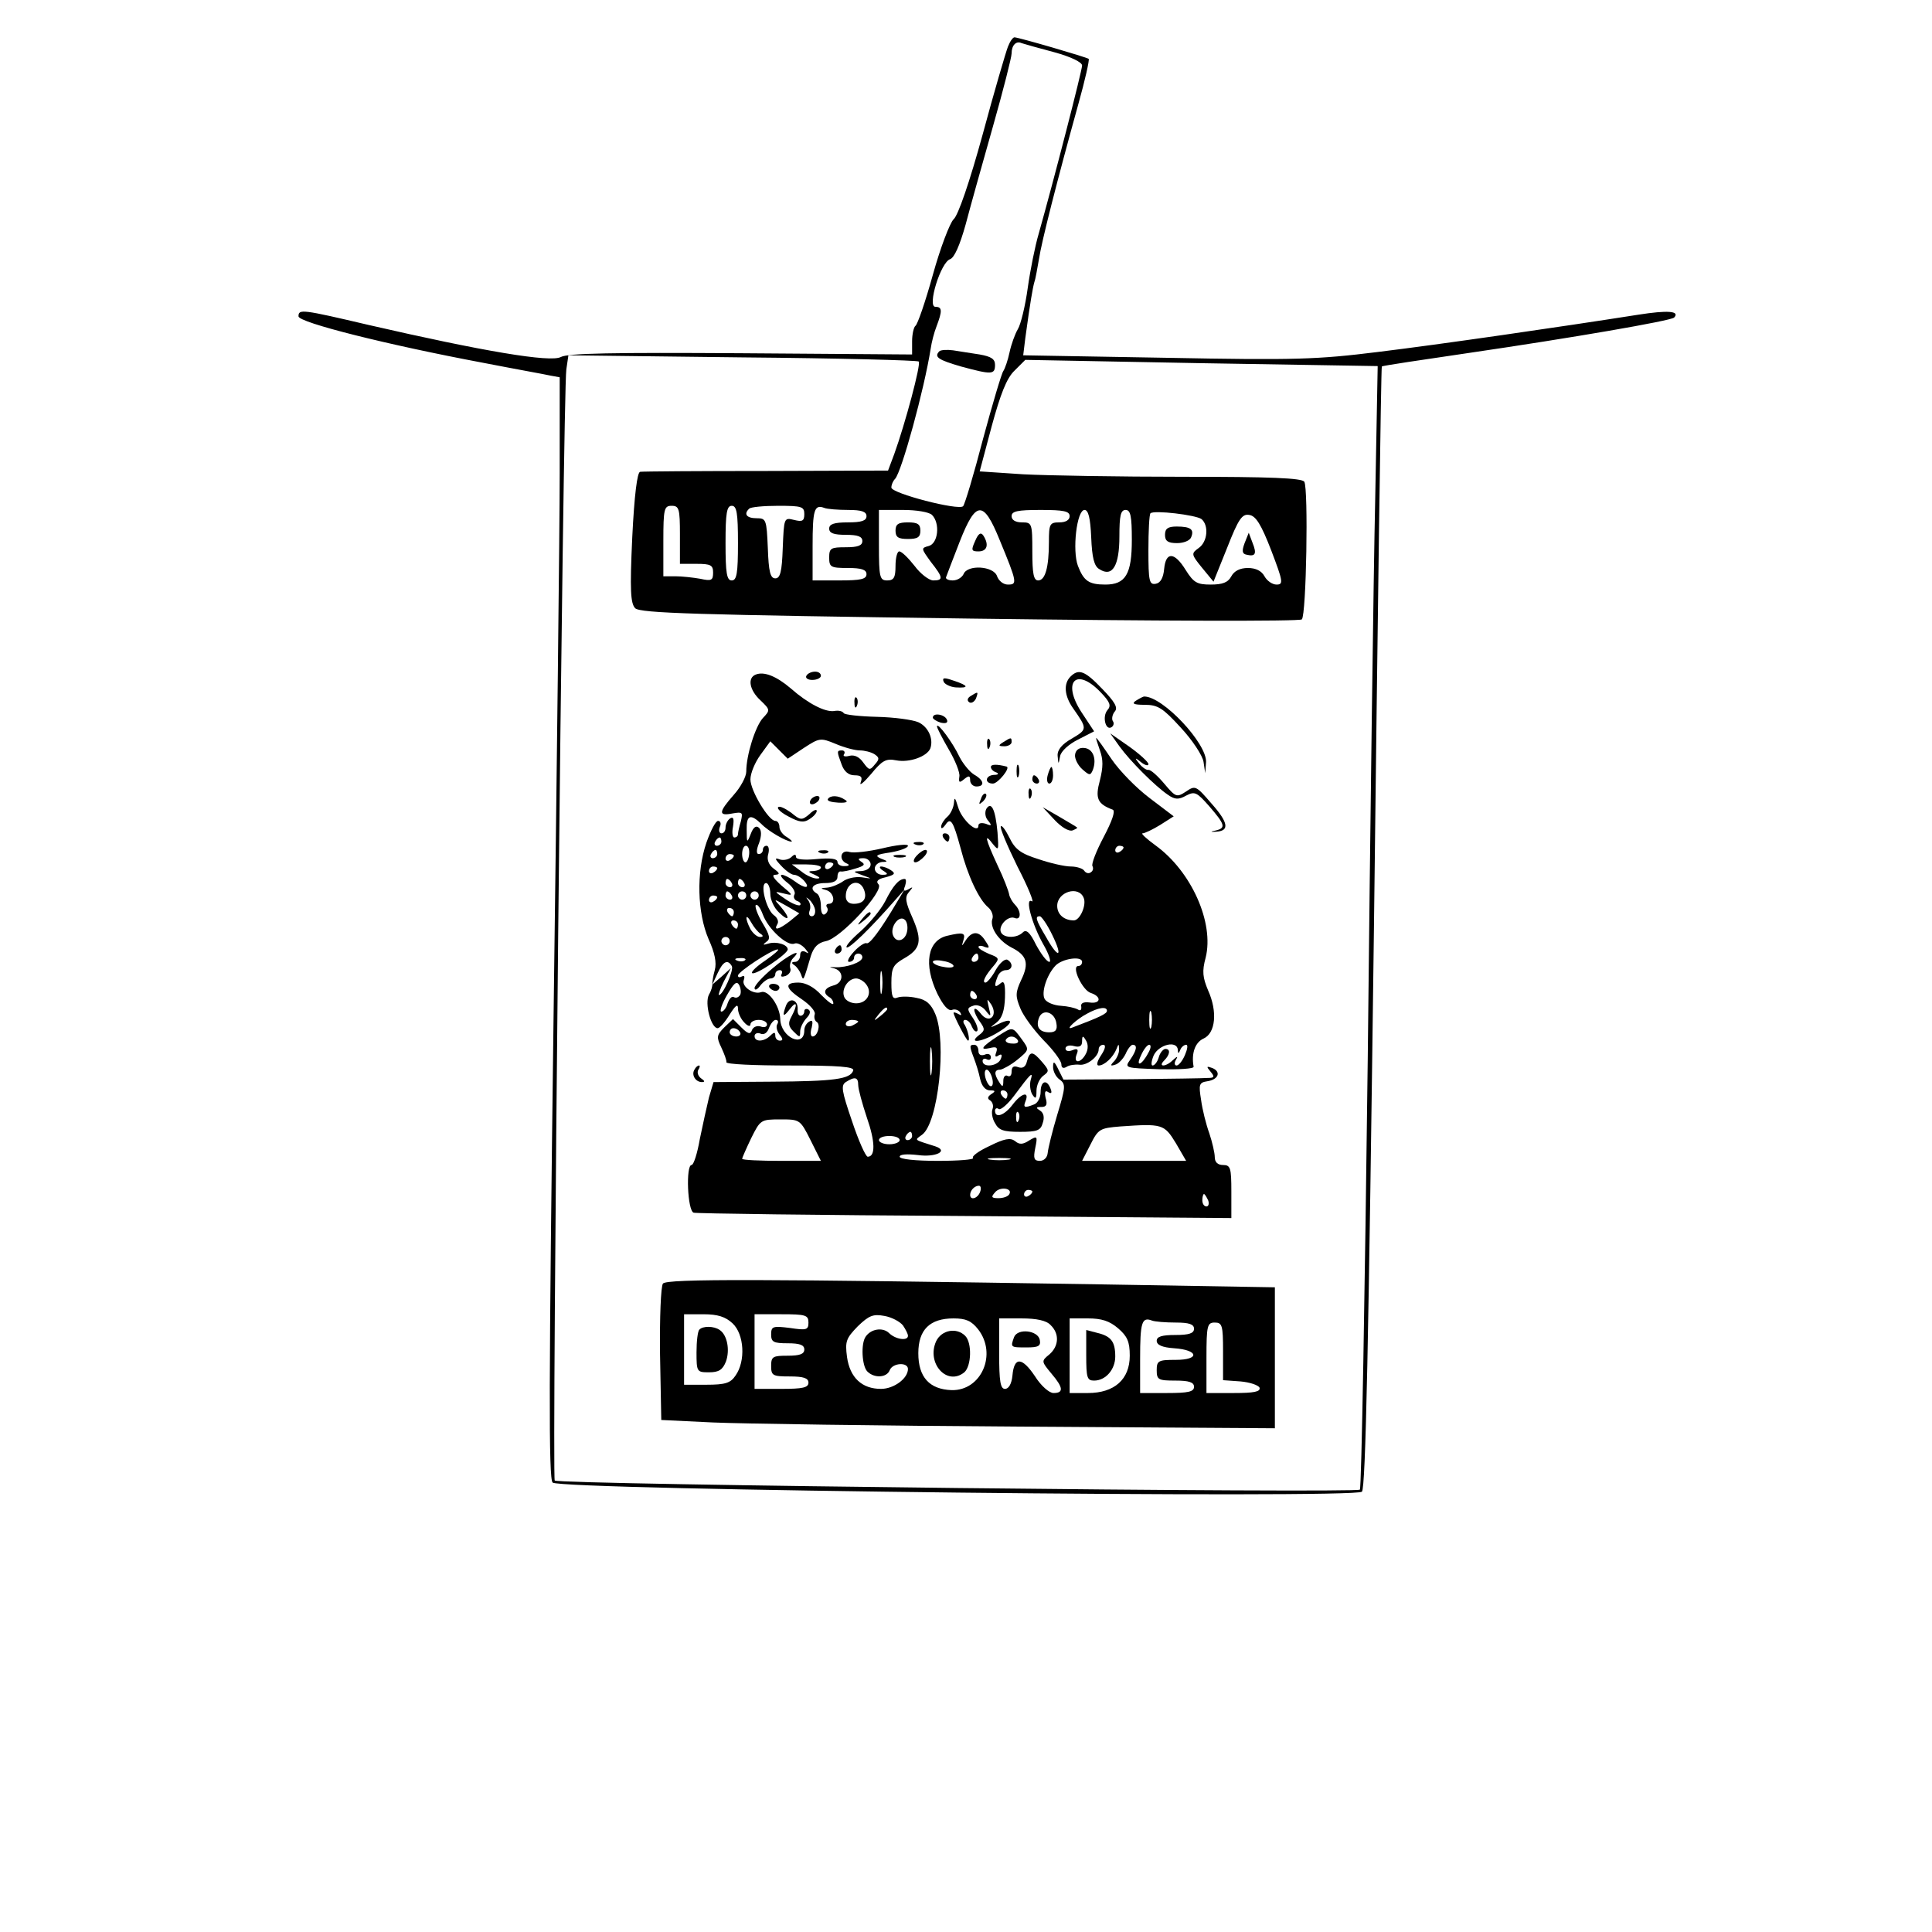 <?xml version="1.0" standalone="no"?>
<!DOCTYPE svg PUBLIC "-//W3C//DTD SVG 20010904//EN"
 "http://www.w3.org/TR/2001/REC-SVG-20010904/DTD/svg10.dtd">
<svg version="1.0" xmlns="http://www.w3.org/2000/svg"
 width="466pt" height="466pt" viewBox="0 0 466 466"
 preserveAspectRatio="xMidYMid meet">

<g transform="translate(0,466) scale(0.1,-0.1)"
fill="#000000" stroke="none">
<path d="M2431 4547 c-5 -13 -33 -108 -61 -212 -31 -113 -59 -195 -70 -204 -9
-9 -32 -69 -50 -134 -18 -65 -37 -120 -42 -123 -4 -3 -8 -20 -8 -37 l0 -32
-412 3 c-310 2 -418 0 -435 -9 -25 -14 -189 14 -463 77 -162 38 -170 39 -170
21 0 -15 216 -69 445 -112 77 -15 150 -28 163 -31 l22 -4 0 -233 c0 -127 -7
-725 -15 -1327 -11 -860 -12 -1097 -2 -1106 19 -18 1936 -39 1952 -22 9 10 16
350 29 1362 9 742 17 1350 19 1352 1 2 97 16 212 33 246 36 484 77 493 85 15
16 -16 18 -86 7 -191 -30 -481 -72 -629 -90 -145 -18 -198 -20 -509 -14 l-346
6 5 41 c12 88 18 122 22 136 3 8 7 33 11 55 6 41 44 190 95 374 16 57 27 106
25 109 -5 4 -166 51 -179 52 -4 0 -11 -10 -16 -23z m112 -13 c40 -11 67 -24
67 -32 0 -12 -68 -276 -105 -407 -8 -27 -20 -86 -26 -129 -6 -44 -17 -89 -24
-100 -7 -12 -16 -37 -20 -56 -4 -19 -11 -39 -15 -45 -4 -5 -26 -79 -49 -164
-22 -85 -44 -158 -48 -162 -11 -11 -173 31 -173 45 0 7 4 16 9 21 16 18 70
214 86 315 2 14 8 38 14 53 14 37 14 47 -3 47 -20 0 13 108 36 115 10 4 23 33
37 83 11 42 41 149 66 237 25 88 45 167 45 176 0 20 11 31 24 25 6 -2 41 -12
79 -22z m-327 -746 c6 -6 -33 -151 -59 -223 l-15 -40 -294 -1 c-161 0 -298 -1
-304 -2 -7 -1 -14 -56 -19 -158 -6 -129 -4 -159 7 -171 12 -12 146 -16 807
-25 449 -6 796 -7 801 -2 11 11 16 316 6 332 -5 9 -83 12 -290 12 -156 0 -330
3 -388 6 l-105 7 29 109 c21 77 36 116 55 134 l26 26 425 -8 425 -7 -6 -321
c-4 -177 -12 -784 -18 -1351 -7 -566 -15 -1034 -19 -1038 -8 -9 -1931 12
-1942 22 -7 7 20 2625 28 2680 l5 34 420 -5 c230 -2 422 -7 425 -10z m-576
-418 l0 -70 40 0 c34 0 40 -3 40 -21 0 -19 -4 -21 -31 -15 -17 3 -44 6 -60 6
l-29 0 0 85 c0 78 2 85 20 85 18 0 20 -7 20 -70z m140 -20 c0 -73 -3 -90 -15
-90 -12 0 -15 17 -15 90 0 73 3 90 15 90 12 0 15 -17 15 -90z m160 70 c0 -17
-5 -19 -25 -14 -24 6 -24 5 -27 -68 -2 -57 -6 -73 -18 -73 -12 0 -16 16 -18
73 -3 69 -4 72 -27 72 -24 0 -32 10 -18 23 3 4 35 7 70 7 57 0 63 -2 63 -20z
m106 10 c32 0 44 -4 44 -15 0 -11 -12 -15 -45 -15 -33 0 -45 -4 -45 -15 0 -11
11 -15 40 -15 29 0 40 -4 40 -15 0 -11 -11 -15 -40 -15 -36 0 -40 -2 -40 -25
0 -23 4 -25 45 -25 33 0 45 -4 45 -15 0 -12 -14 -15 -65 -15 l-65 0 0 83 c0
87 4 101 28 92 7 -3 34 -5 58 -5z m202 -12 c20 -20 15 -69 -8 -75 -19 -5 -18
-6 5 -38 30 -38 31 -45 6 -45 -10 0 -31 16 -45 35 -15 19 -31 35 -37 35 -5 0
-9 -16 -9 -35 0 -28 -4 -35 -20 -35 -18 0 -20 7 -20 85 l0 85 58 0 c32 0 63
-5 70 -12z m163 -60 c43 -104 43 -108 20 -108 -11 0 -22 9 -26 20 -8 25 -72
29 -81 5 -4 -8 -15 -15 -26 -15 -11 0 -18 4 -16 8 2 5 16 43 33 86 39 99 57
100 96 4z m169 57 c0 -9 -9 -15 -25 -15 -23 0 -25 -4 -25 -47 0 -62 -9 -93
-26 -93 -11 0 -14 17 -14 70 0 68 -1 70 -25 70 -16 0 -25 6 -25 15 0 12 14 15
70 15 56 0 70 -3 70 -15z m52 -51 c2 -49 7 -70 20 -77 31 -20 48 8 48 79 0 50
3 64 15 64 12 0 15 -15 15 -72 0 -83 -15 -108 -64 -108 -40 0 -52 9 -66 45
-14 37 -3 135 16 135 9 0 14 -19 16 -66z m266 44 c18 -15 15 -55 -7 -70 -18
-13 -18 -15 8 -47 l28 -34 33 82 c27 69 36 82 53 79 16 -2 29 -23 53 -85 29
-76 30 -83 13 -83 -10 0 -23 9 -29 20 -7 13 -21 20 -40 20 -19 0 -33 -7 -40
-20 -8 -15 -21 -20 -50 -20 -33 0 -41 5 -60 35 -27 44 -48 45 -52 3 -2 -22 -9
-34 -20 -36 -16 -3 -18 6 -18 81 0 46 2 86 5 89 9 8 109 -4 123 -14z"/>
<path d="M2266 3813 c-14 -14 -3 -21 52 -37 74 -20 82 -20 82 4 0 14 -9 20
-37 25 -21 3 -50 8 -64 10 -15 2 -29 1 -33 -2z"/>
<path d="M1823 3033 c-21 -8 -15 -38 11 -62 24 -23 24 -24 6 -43 -18 -20 -40
-89 -40 -129 0 -12 -13 -37 -30 -56 -37 -42 -38 -52 -3 -45 24 4 25 3 20 -19
-4 -13 -7 -27 -7 -31 0 -5 -4 -8 -9 -8 -4 0 -6 12 -3 26 3 19 1 25 -7 20 -6
-4 -11 -14 -11 -22 0 -8 -4 -14 -10 -14 -5 0 -7 7 -4 15 4 8 2 15 -4 15 -6 0
-18 -24 -28 -52 -25 -73 -22 -170 5 -233 15 -33 20 -57 15 -75 -4 -14 -6 -29
-6 -33 1 -4 -2 -16 -8 -26 -11 -21 5 -81 21 -81 5 0 18 15 29 33 14 22 20 27
20 14 0 -10 7 -25 15 -33 8 -9 15 -11 15 -5 0 6 9 11 20 11 11 0 20 -5 20 -11
0 -6 -7 -8 -15 -5 -9 3 -18 -1 -21 -8 -4 -12 -10 -10 -26 6 l-20 20 -21 -20
c-19 -19 -19 -24 -7 -49 7 -15 13 -31 12 -35 -1 -5 68 -8 154 -8 118 0 155 -3
152 -12 -7 -21 -46 -26 -195 -27 l-142 -1 -11 -37 c-5 -21 -15 -66 -22 -100
-6 -35 -15 -63 -20 -63 -14 0 -10 -110 5 -115 6 -2 301 -6 655 -8 l642 -5 0
64 c0 57 -2 64 -20 64 -13 0 -20 7 -20 19 0 10 -6 36 -13 57 -8 22 -17 58 -20
81 -6 37 -5 42 15 45 27 4 34 23 12 32 -14 5 -15 4 -4 -9 10 -12 9 -15 -6 -15
-11 -1 -93 -2 -184 -3 l-165 -1 -12 24 c-10 21 -13 22 -13 6 0 -10 7 -24 16
-30 15 -11 14 -19 -6 -85 -12 -40 -22 -81 -23 -92 -1 -11 -9 -19 -19 -19 -14
0 -16 6 -11 31 6 29 5 30 -15 18 -15 -10 -24 -10 -34 -1 -11 8 -25 6 -61 -12
-26 -12 -44 -25 -40 -29 3 -4 -35 -7 -85 -7 -54 0 -92 4 -92 10 0 6 18 7 44 4
43 -6 75 10 42 21 -53 17 -51 14 -32 28 39 28 60 224 32 291 -10 24 -22 35
-45 39 -17 4 -38 4 -46 1 -12 -5 -15 2 -15 35 0 36 4 44 30 59 41 23 45 43 21
98 -17 38 -19 50 -9 62 11 13 11 14 -1 7 -11 -6 -13 -4 -8 8 3 10 3 17 -1 17
-14 0 -28 -16 -47 -54 -11 -21 -38 -53 -59 -72 -22 -19 -37 -36 -34 -39 5 -5
56 44 118 115 l22 25 -18 -30 c-40 -68 -67 -104 -74 -100 -4 2 -18 -7 -30 -20
-13 -14 -18 -25 -12 -25 7 0 12 5 12 10 0 6 5 10 10 10 6 0 10 -4 10 -9 0 -12
-38 -25 -65 -24 -16 1 -17 1 -2 -3 23 -7 22 -35 -3 -41 -22 -6 -26 -18 -10
-28 6 -3 10 -10 10 -15 0 -6 -13 4 -29 20 -17 19 -38 30 -55 30 -35 0 -33 -13
9 -41 19 -13 33 -29 30 -36 -2 -7 0 -15 5 -18 10 -6 2 -35 -10 -35 -5 0 -6 10
-2 22 3 14 2 19 -6 14 -7 -4 -12 -13 -12 -21 0 -44 -57 -17 -58 27 -1 32 -29
71 -46 65 -19 -7 -48 14 -42 29 3 9 1 12 -4 9 -6 -3 -10 -3 -10 2 0 9 82 63
96 63 5 0 -9 -12 -29 -26 -21 -14 -36 -28 -33 -31 7 -7 86 46 86 57 0 12 -28
20 -47 14 -13 -4 -14 -3 -5 4 11 7 9 16 -9 46 -12 20 -19 40 -16 43 4 3 11 -7
17 -23 13 -35 59 -77 76 -70 7 3 18 -3 26 -12 9 -11 10 -14 1 -8 -8 4 -13 1
-13 -8 0 -9 -6 -16 -12 -16 -9 0 -10 -3 -2 -8 6 -4 13 -14 16 -22 6 -17 5 -19
24 45 7 21 17 31 36 35 35 6 142 122 127 137 -7 7 -2 13 17 17 22 6 25 9 13
17 -7 5 -18 9 -24 9 -5 0 -3 -5 5 -10 13 -8 12 -10 -2 -10 -10 0 -18 7 -18 15
0 8 8 15 18 16 14 0 14 2 -3 8 -16 7 -12 10 23 15 23 4 42 11 42 16 0 5 -28 2
-61 -6 -34 -8 -70 -12 -80 -9 -22 7 -27 -20 -6 -28 7 -3 5 -6 -5 -6 -10 -1
-18 4 -18 10 0 8 -17 10 -50 7 -31 -3 -50 -1 -50 5 0 7 -4 7 -11 0 -6 -6 -19
-9 -28 -6 -13 5 -13 2 3 -15 11 -12 25 -22 31 -22 7 0 18 -7 25 -15 16 -19 1
-19 -24 0 -11 8 -25 15 -30 15 -6 0 0 -9 13 -19 13 -10 21 -23 17 -29 -3 -6 0
-12 6 -15 7 -2 11 -7 8 -10 -3 -3 -19 3 -35 14 -28 19 -29 20 -5 14 24 -6 24
-5 -5 19 -19 17 -25 26 -15 26 12 1 11 4 -4 15 -12 9 -17 22 -13 35 3 11 1 20
-4 20 -5 0 -9 -4 -9 -10 0 -5 -4 -10 -10 -10 -6 0 -6 10 1 27 6 17 6 30 0 36
-7 7 -14 2 -20 -14 -9 -23 -10 -23 -10 9 -1 36 9 40 35 15 17 -18 61 -43 73
-43 3 0 -2 5 -11 11 -10 5 -18 17 -18 24 0 8 -4 15 -10 15 -16 0 -60 73 -60
100 0 15 11 41 24 59 l24 33 21 -21 21 -21 39 26 c37 24 40 25 76 10 21 -9 47
-16 59 -16 11 0 27 -4 35 -9 12 -8 13 -12 1 -25 -12 -15 -14 -14 -28 5 -9 13
-21 19 -33 16 -11 -3 -17 -1 -13 4 3 5 0 9 -5 9 -13 0 -13 -2 -1 -34 6 -17 17
-26 31 -26 16 0 20 -4 15 -17 -4 -10 7 -1 25 20 27 33 36 38 61 33 31 -6 74 9
82 29 8 23 -5 52 -29 63 -14 6 -58 12 -100 13 -41 1 -78 5 -80 9 -3 5 -13 7
-23 5 -22 -3 -63 18 -104 54 -35 30 -65 42 -85 34z m-83 -403 c0 -5 -5 -10
-11 -10 -5 0 -7 5 -4 10 3 6 8 10 11 10 2 0 4 -4 4 -10z m67 -30 c-1 -11 -5
-20 -9 -20 -4 0 -8 9 -8 20 0 11 4 20 9 20 6 0 9 -9 8 -20z m-77 0 c0 -5 -5
-10 -11 -10 -5 0 -7 5 -4 10 3 6 8 10 11 10 2 0 4 -4 4 -10z m40 -4 c0 -3 -4
-8 -10 -11 -5 -3 -10 -1 -10 4 0 6 5 11 10 11 6 0 10 -2 10 -4z m330 -21 c0
-9 -10 -15 -22 -16 -22 -1 -22 -1 2 -10 25 -9 25 -9 -2 -5 -16 2 -36 -3 -45
-10 -10 -7 -27 -14 -38 -15 -17 -1 -17 -2 -2 -6 18 -5 24 -33 6 -33 -5 0 -8
-4 -4 -9 3 -5 1 -12 -5 -16 -6 -4 -10 4 -10 19 0 14 -4 28 -10 31 -20 12 -9
25 20 25 20 0 30 5 30 15 0 8 3 14 8 13 4 -1 20 2 35 7 21 6 25 10 15 16 -10
7 -9 9 5 9 9 0 17 -7 17 -15z m-120 -7 c0 -5 -8 -8 -17 -9 -15 0 -15 -2 2 -9
13 -6 15 -9 5 -9 -8 0 -25 7 -37 17 l-23 17 35 0 c19 0 35 -3 35 -7z m30 8 c0
-3 -4 -8 -10 -11 -5 -3 -10 -1 -10 4 0 6 5 11 10 11 6 0 10 -2 10 -4z m-280
-10 c0 -3 -4 -8 -10 -11 -5 -3 -10 -1 -10 4 0 6 5 11 10 11 6 0 10 -2 10 -4z
m35 -36 c3 -5 1 -10 -4 -10 -6 0 -11 5 -11 10 0 6 2 10 4 10 3 0 8 -4 11 -10z
m30 0 c3 -5 1 -10 -4 -10 -6 0 -11 5 -11 10 0 6 2 10 4 10 3 0 8 -4 11 -10z
m63 -26 c0 -14 9 -34 21 -45 25 -24 28 -14 4 14 -18 20 -18 20 14 2 l31 -18
-23 -19 c-26 -20 -40 -24 -30 -7 4 6 0 16 -9 22 -18 14 -34 77 -18 77 5 0 10
-12 10 -26z m226 10 c8 -21 -1 -34 -25 -34 -12 0 -19 7 -19 18 0 34 33 45 44
16z m-319 -14 c3 -5 1 -10 -4 -10 -6 0 -11 5 -11 10 0 6 2 10 4 10 3 0 8 -4
11 -10z m35 0 c0 -5 -4 -10 -10 -10 -5 0 -10 5 -10 10 0 6 5 10 10 10 6 0 10
-4 10 -10z m30 0 c0 -5 -4 -10 -10 -10 -5 0 -10 5 -10 10 0 6 5 10 10 10 6 0
10 -4 10 -10z m-100 -4 c0 -3 -4 -8 -10 -11 -5 -3 -10 -1 -10 4 0 6 5 11 10
11 6 0 10 -2 10 -4z m236 -31 c1 -8 -2 -15 -8 -15 -6 0 -8 6 -5 14 3 7 1 19
-4 25 -6 8 -5 8 3 1 6 -5 13 -17 14 -25z m-196 -5 c0 -5 -2 -10 -4 -10 -3 0
-8 5 -11 10 -3 6 -1 10 4 10 6 0 11 -4 11 -10z m64 -52 c8 -5 7 -8 -1 -8 -7 0
-17 9 -23 19 -14 27 -12 41 2 16 6 -11 16 -23 22 -27z m354 6 c-4 -23 -26 -30
-34 -10 -8 20 15 51 29 37 5 -5 7 -17 5 -27z m-408 16 c0 -5 -2 -10 -4 -10 -3
0 -8 5 -11 10 -3 6 -1 10 4 10 6 0 11 -4 11 -10z m-20 -40 c0 -5 -4 -10 -10
-10 -5 0 -10 5 -10 10 0 6 5 10 10 10 6 0 10 -4 10 -10z m37 -46 c-3 -3 -12
-4 -19 -1 -8 3 -5 6 6 6 11 1 17 -2 13 -5z m-32 -14 c6 -9 -21 -70 -31 -70 -2
0 3 15 12 33 l17 32 -22 -20 -23 -20 13 28 c13 28 24 34 34 17z m362 -62 c-2
-13 -4 -3 -4 22 0 25 2 35 4 23 2 -13 2 -33 0 -45z m-342 -8 c-4 -6 -10 -8
-15 -5 -5 3 -11 -4 -15 -15 -3 -11 -10 -20 -15 -20 -5 0 1 18 13 39 17 30 24
36 30 25 4 -8 5 -19 2 -24z m304 26 c16 -20 3 -46 -24 -46 -13 0 -26 7 -29 16
-7 19 10 44 29 44 7 0 18 -6 24 -14z m51 -60 c0 -2 -8 -10 -17 -17 -16 -13
-17 -12 -4 4 13 16 21 21 21 13z m-265 -36 c-4 -6 -1 -17 5 -25 9 -11 9 -15 1
-15 -6 0 -11 5 -11 12 0 9 -3 9 -12 0 -15 -15 -38 -16 -38 -1 0 6 7 9 14 6 9
-4 17 2 21 14 4 10 11 19 16 19 6 0 7 -5 4 -10z m195 6 c0 -2 -7 -6 -15 -10
-8 -3 -15 -1 -15 4 0 6 7 10 15 10 8 0 15 -2 15 -4z m-285 -26 c3 -5 -1 -10
-9 -10 -9 0 -16 5 -16 10 0 6 4 10 9 10 6 0 13 -4 16 -10z m462 -97 c-2 -16
-4 -3 -4 27 0 30 2 43 4 28 2 -16 2 -40 0 -55z m-177 -30 c0 -10 10 -46 21
-79 20 -57 21 -94 2 -94 -5 0 -22 38 -38 86 -25 73 -27 86 -15 94 22 14 30 12
30 -7z m-115 -133 l25 -50 -95 0 c-52 0 -95 2 -95 5 0 2 10 25 22 50 22 44 23
45 70 45 47 0 48 0 73 -50z m881 -7 l25 -43 -126 0 -125 0 20 39 c19 38 23 40
72 44 101 7 106 6 134 -40z m-636 17 c0 -5 -5 -10 -11 -10 -5 0 -7 5 -4 10 3
6 8 10 11 10 2 0 4 -4 4 -10z m-30 -10 c0 -5 -11 -10 -25 -10 -14 0 -25 5 -25
10 0 6 11 10 25 10 14 0 25 -4 25 -10z m263 -47 c-13 -2 -33 -2 -45 0 -13 2
-3 4 22 4 25 0 35 -2 23 -4z m-69 -78 c-6 -16 -24 -21 -24 -7 0 11 11 22 21
22 5 0 6 -7 3 -15z m70 -6 c-3 -5 -14 -9 -26 -9 -17 0 -18 3 -8 14 12 15 44
10 34 -5z m56 7 c0 -3 -4 -8 -10 -11 -5 -3 -10 -1 -10 4 0 6 5 11 10 11 6 0
10 -2 10 -4z m424 -21 c3 -8 1 -15 -4 -15 -6 0 -10 7 -10 15 0 8 2 15 4 15 2
0 6 -7 10 -15z"/>
<path d="M1945 3030 c-3 -5 3 -10 14 -10 12 0 21 5 21 10 0 6 -6 10 -14 10 -8
0 -18 -4 -21 -10z"/>
<path d="M2582 3028 c-17 -17 -15 -46 6 -76 35 -50 35 -51 -2 -73 -25 -14 -36
-28 -35 -42 2 -22 2 -22 6 -1 2 12 21 29 43 40 l39 20 -31 47 c-47 73 -12 109
47 47 22 -23 26 -32 16 -43 -13 -16 -4 -50 10 -41 5 3 7 10 3 15 -3 5 -1 16 5
23 8 9 0 23 -30 54 -42 44 -57 50 -77 30z"/>
<path d="M2276 3016 c2 -6 16 -13 29 -14 33 -2 32 4 -4 16 -23 8 -29 8 -25 -2z"/>
<path d="M2341 2981 c-8 -5 -9 -11 -3 -15 5 -3 12 1 16 9 6 17 6 18 -13 6z"/>
<path d="M2061 2964 c0 -11 3 -14 6 -6 3 7 2 16 -1 19 -3 4 -6 -2 -5 -13z"/>
<path d="M2740 2970 c-11 -7 -6 -10 21 -10 32 0 44 -8 87 -55 28 -30 53 -68
55 -83 l4 -27 2 27 c2 45 -104 158 -149 158 -3 0 -12 -5 -20 -10z"/>
<path d="M2250 2929 c0 -3 9 -9 19 -12 13 -3 18 0 15 7 -5 13 -34 18 -34 5z"/>
<path d="M2260 2908 c0 -4 13 -29 28 -55 16 -27 28 -57 26 -66 -2 -15 0 -16
12 -6 11 9 14 8 14 -3 0 -8 7 -15 15 -15 21 0 19 15 -6 29 -11 7 -27 27 -35
43 -16 34 -53 84 -54 73z"/>
<path d="M2700 2860 c26 -36 86 -96 117 -117 17 -12 26 -12 44 -2 21 11 26 8
56 -26 38 -44 40 -52 16 -58 -15 -3 -14 -4 1 -3 32 2 29 22 -12 68 -37 43 -39
44 -61 29 -23 -15 -25 -14 -53 19 -16 19 -33 34 -38 33 -4 -1 -14 5 -22 15
-12 15 -11 16 5 3 9 -7 17 -9 17 -4 0 5 -21 24 -46 42 l-46 32 22 -31z"/>
<path d="M2381 2864 c0 -11 3 -14 6 -6 3 7 2 16 -1 19 -3 4 -6 -2 -5 -13z"/>
<path d="M2420 2870 c-13 -8 -12 -10 3 -10 9 0 17 5 17 10 0 12 -1 12 -20 0z"/>
<path d="M2653 2850 c8 -22 8 -40 0 -72 -12 -44 -6 -57 31 -71 7 -3 -2 -28
-22 -66 -18 -34 -30 -65 -27 -70 3 -6 1 -12 -4 -15 -5 -4 -12 -2 -16 4 -3 5
-18 10 -32 10 -15 0 -50 8 -79 18 -42 13 -56 24 -69 51 -9 18 -18 31 -21 28
-3 -3 15 -46 40 -97 26 -50 41 -88 35 -84 -18 11 0 -55 27 -103 14 -24 20 -43
15 -43 -6 0 -20 19 -32 41 -15 31 -24 38 -32 30 -14 -14 -44 -14 -52 -1 -9 15
15 42 32 36 16 -7 17 16 1 32 -6 6 -13 18 -14 25 -1 7 -13 39 -28 70 -30 65
-33 80 -11 51 14 -17 14 -15 11 28 -5 56 -15 76 -27 57 -4 -8 -3 -20 4 -28 10
-12 9 -14 -5 -8 -10 3 -18 2 -18 -4 0 -22 -40 13 -49 44 -7 23 -9 26 -10 11
-1 -12 -8 -27 -16 -34 -8 -7 -15 -18 -15 -24 0 -6 4 -4 10 4 13 20 19 10 37
-56 17 -66 44 -124 67 -143 8 -7 12 -19 10 -26 -8 -20 13 -53 45 -70 38 -19
44 -38 24 -79 -14 -30 -14 -39 -2 -68 7 -18 33 -53 56 -77 24 -24 43 -50 43
-58 0 -9 5 -11 13 -6 6 4 20 6 30 5 18 -3 47 19 47 37 0 6 5 11 11 11 7 0 5
-10 -5 -25 -10 -15 -12 -25 -6 -25 14 0 35 20 43 40 5 13 6 13 6 -1 1 -8 -5
-21 -11 -28 -11 -11 -10 -13 2 -9 8 2 19 14 25 26 5 12 13 22 17 22 12 0 10
-13 -6 -36 -14 -20 -13 -20 70 -23 46 -1 84 1 83 6 -6 33 4 59 24 68 29 13 34
65 11 116 -13 31 -15 46 -6 79 21 84 -34 208 -121 271 -22 16 -36 29 -31 29 5
0 24 9 42 20 l33 21 -58 44 c-32 24 -73 66 -92 94 -19 28 -35 51 -37 51 -1 0
3 -13 9 -30z m57 -234 c0 -3 -4 -8 -10 -11 -5 -3 -10 -1 -10 4 0 6 5 11 10 11
6 0 10 -2 10 -4z m-96 -122 c7 -17 -9 -54 -24 -54 -23 0 -40 14 -40 35 0 34
52 50 64 19z m-76 -89 c27 -55 15 -59 -15 -5 -25 42 -27 50 -15 50 4 0 18 -20
30 -45z m72 -65 c0 -6 -4 -10 -9 -10 -18 0 10 -59 30 -65 27 -9 24 -27 -3 -23
-15 2 -22 -2 -20 -10 1 -8 -2 -11 -8 -7 -7 4 -25 8 -41 9 -17 1 -34 8 -39 16
-9 15 4 57 25 80 16 18 65 25 65 10z m60 -118 c0 -7 -16 -15 -85 -41 -17 -6
12 21 37 34 27 15 48 18 48 7z m107 -39 c-3 -10 -5 -2 -5 17 0 19 2 27 5 18 2
-10 2 -26 0 -35z m-229 9 c3 -16 -2 -22 -17 -22 -24 0 -33 13 -25 35 9 23 38
14 42 -13z m71 -74 c-12 -23 -31 -24 -22 -1 5 12 2 15 -10 10 -10 -4 -17 -2
-17 4 0 6 9 9 20 6 14 -4 20 0 20 11 0 14 2 15 9 3 6 -9 6 -22 0 -33z m151 3
c-16 -31 -32 -36 -18 -7 6 14 15 26 20 26 5 0 4 -9 -2 -19z m71 7 c0 -10 2
-10 6 0 2 6 9 12 14 12 5 0 3 -11 -3 -25 -6 -14 -15 -25 -20 -25 -5 0 -6 6 -2
13 6 10 4 10 -7 0 -17 -17 -37 -17 -21 -1 14 14 16 28 3 28 -5 0 -13 -9 -16
-20 -3 -11 -10 -20 -15 -20 -4 0 -3 11 3 25 13 26 56 36 58 13z"/>
<path d="M2593 2839 c-1 -9 7 -25 17 -34 18 -16 20 -16 26 -2 10 27 0 52 -22
53 -12 1 -20 -6 -21 -17z"/>
<path d="M2390 2810 c0 -5 6 -11 13 -13 7 -3 5 -6 -5 -6 -22 -1 -24 -21 -3
-21 12 0 43 38 33 41 -23 6 -38 6 -38 -1z"/>
<path d="M2452 2800 c0 -14 2 -19 5 -12 2 6 2 18 0 25 -3 6 -5 1 -5 -13z"/>
<path d="M2527 2790 c-3 -11 -1 -20 4 -20 5 0 9 9 9 20 0 11 -2 20 -4 20 -2 0
-6 -9 -9 -20z"/>
<path d="M2490 2780 c0 -5 5 -10 11 -10 5 0 7 5 4 10 -3 6 -8 10 -11 10 -2 0
-4 -4 -4 -10z"/>
<path d="M2481 2744 c0 -11 3 -14 6 -6 3 7 2 16 -1 19 -3 4 -6 -2 -5 -13z"/>
<path d="M2366 2733 c-6 -14 -5 -15 5 -6 7 7 10 15 7 18 -3 3 -9 -2 -12 -12z"/>
<path d="M1955 2730 c-3 -5 -2 -10 4 -10 5 0 13 5 16 10 3 6 2 10 -4 10 -5 0
-13 -4 -16 -10z"/>
<path d="M1997 2733 c-3 -5 8 -8 25 -9 20 -1 25 2 16 7 -16 11 -35 11 -41 2z"/>
<path d="M1877 2713 c-4 -3 8 -14 26 -23 24 -13 36 -15 49 -6 10 6 18 15 18
20 0 5 -8 2 -18 -8 -18 -15 -21 -15 -44 4 -14 10 -28 17 -31 13z"/>
<path d="M2544 2682 c16 -17 34 -28 43 -25 7 3 13 6 11 7 -2 2 -21 13 -43 26
l-40 23 29 -31z"/>
<path d="M2275 2640 c3 -5 8 -10 11 -10 2 0 4 5 4 10 0 6 -5 10 -11 10 -5 0
-7 -4 -4 -10z"/>
<path d="M2208 2623 c7 -3 16 -2 19 1 4 3 -2 6 -13 5 -11 0 -14 -3 -6 -6z"/>
<path d="M1978 2603 c7 -3 16 -2 19 1 4 3 -2 6 -13 5 -11 0 -14 -3 -6 -6z"/>
<path d="M2210 2595 c-7 -8 -8 -15 -2 -15 5 0 15 7 22 15 7 8 8 15 2 15 -5 0
-15 -7 -22 -15z"/>
<path d="M2158 2593 c6 -2 18 -2 25 0 6 3 1 5 -13 5 -14 0 -19 -2 -12 -5z"/>
<path d="M2079 2443 c-13 -16 -12 -17 4 -4 9 7 17 15 17 17 0 8 -8 3 -21 -13z"/>
<path d="M2285 2403 c-48 -11 -58 -69 -24 -140 14 -28 26 -42 35 -39 7 3 16 0
20 -6 4 -7 3 -8 -4 -4 -7 4 -12 5 -12 3 0 -7 31 -67 35 -67 5 0 0 24 -8 38 -5
6 -4 12 1 12 6 0 13 -7 16 -16 4 -9 9 -14 13 -11 3 4 -1 17 -10 31 -15 22 -15
25 0 30 9 4 22 -1 30 -11 13 -17 14 -16 8 7 -5 22 -5 23 6 7 17 -28 -6 -48
-26 -21 -8 10 -15 14 -15 8 0 -5 6 -19 14 -29 12 -17 12 -21 -3 -32 -28 -22
10 -16 48 8 37 22 36 37 -1 19 -22 -10 -22 -10 -4 4 13 10 19 29 20 60 1 34
-2 42 -11 34 -14 -12 -16 -7 -7 16 3 9 12 16 20 16 16 0 19 16 4 25 -6 3 -18
-7 -28 -24 -9 -17 -21 -31 -25 -31 -9 0 -1 17 21 42 13 16 12 18 -12 27 -14 6
-26 13 -26 17 0 3 7 4 15 0 12 -4 13 -2 2 14 -15 25 -32 25 -47 3 -11 -17 -11
-17 -6 0 5 17 -1 19 -39 10z m75 -53 c0 -5 -5 -10 -11 -10 -5 0 -7 5 -4 10 3
6 8 10 11 10 2 0 4 -4 4 -10z m-60 -20 c0 -4 -11 -5 -25 -2 -14 2 -25 8 -25
12 0 4 11 5 25 2 14 -2 25 -8 25 -12z m55 -70 c3 -5 1 -10 -4 -10 -6 0 -11 5
-11 10 0 6 2 10 4 10 3 0 8 -4 11 -10z"/>
<path d="M2015 2370 c-3 -5 -1 -10 4 -10 6 0 11 5 11 10 0 6 -2 10 -4 10 -3 0
-8 -4 -11 -10z"/>
<path d="M1863 2324 c-24 -20 -43 -41 -43 -47 0 -7 7 -4 14 6 7 9 18 17 25 17
6 0 11 5 11 10 0 6 5 10 11 10 5 0 7 -4 4 -10 -3 -6 1 -7 10 -4 9 4 14 12 11
19 -2 7 1 18 7 24 26 26 -12 8 -50 -25z"/>
<path d="M1856 2278 c3 -4 9 -8 15 -8 5 0 9 4 9 8 0 5 -7 9 -15 9 -8 0 -12 -4
-9 -9z"/>
<path d="M1896 2235 c-10 -27 -7 -30 9 -9 17 22 20 12 4 -18 -9 -16 -7 -24 5
-36 15 -15 16 -15 16 0 0 9 7 23 15 32 9 9 11 17 5 21 -5 3 -10 1 -10 -4 0 -6
-4 -11 -9 -11 -5 0 -8 7 -7 16 1 23 -20 29 -28 9z"/>
<path d="M2407 2161 c-38 -25 -46 -35 -20 -29 16 4 20 2 16 -10 -4 -10 -2 -13
5 -8 8 5 10 2 6 -8 -7 -18 -44 -22 -44 -5 0 5 5 7 10 4 6 -3 10 -1 10 5 0 7
-7 10 -15 6 -9 -3 -15 0 -15 9 0 8 -4 15 -10 15 -12 0 -12 -3 -1 -32 5 -13 12
-35 15 -50 4 -18 13 -28 24 -28 13 0 14 -2 3 -9 -9 -6 -10 -11 -3 -15 6 -4 9
-13 6 -21 -3 -7 -1 -23 6 -34 9 -17 20 -21 60 -21 41 0 50 3 55 21 5 14 2 25
-6 30 -11 7 -11 9 3 9 12 0 15 6 10 22 -3 14 -1 19 6 14 8 -5 10 -2 6 8 -9 24
-24 19 -24 -8 0 -13 -7 -27 -16 -30 -23 -9 -27 -8 -20 9 9 24 -11 18 -32 -10
-20 -26 -42 -33 -42 -14 0 5 4 8 9 4 5 -3 22 12 37 32 40 54 47 61 40 38 -3
-11 -1 -27 4 -35 8 -12 10 -10 10 9 0 13 7 29 16 36 15 11 15 13 -2 33 -23 27
-30 28 -37 2 -3 -13 -10 -18 -21 -14 -11 4 -16 1 -16 -11 0 -9 -4 -13 -10 -10
-5 3 -10 -2 -10 -12 0 -15 -2 -16 -10 -3 -13 20 -12 30 3 30 6 1 25 11 41 24
29 24 29 24 10 50 -22 30 -21 30 -57 7z m48 -10 c3 -6 -3 -9 -14 -8 -11 0 -17
5 -15 9 7 11 22 10 29 -1z m-62 -91 c3 -11 2 -20 -3 -20 -4 0 -10 9 -13 20 -3
11 -2 20 3 20 4 0 10 -9 13 -20z m37 -40 c0 -5 -2 -10 -4 -10 -3 0 -8 5 -11
10 -3 6 -1 10 4 10 6 0 11 -4 11 -10z m27 -62 c-3 -8 -6 -5 -6 6 -1 11 2 17 5
13 3 -3 4 -12 1 -19z"/>
<path d="M1675 2080 c-8 -13 3 -30 18 -30 8 0 7 3 -2 9 -7 5 -10 14 -7 20 4 6
5 11 2 11 -3 0 -8 -4 -11 -10z"/>
<path d="M1599 1564 c-5 -7 -8 -81 -7 -170 l3 -159 125 -6 c69 -3 402 -8 740
-10 l615 -4 0 170 0 170 -415 7 c-823 13 -1051 14 -1061 2z m168 -96 c28 -26
32 -91 7 -126 -12 -18 -25 -22 -70 -22 l-54 0 0 85 0 85 47 0 c34 0 53 -6 70
-22z m183 2 c0 -18 -5 -19 -45 -13 -41 5 -45 4 -45 -16 0 -18 6 -21 40 -21 29
0 40 -4 40 -15 0 -11 -11 -15 -40 -15 -36 0 -40 -2 -40 -25 0 -23 4 -25 45
-25 33 0 45 -4 45 -15 0 -12 -14 -15 -65 -15 l-65 0 0 90 0 90 65 0 c58 0 65
-2 65 -20z m228 -7 c6 -9 12 -20 12 -25 0 -13 -30 -9 -46 7 -15 14 -43 10 -56
-9 -12 -17 -9 -71 4 -84 17 -17 47 -15 54 3 7 18 44 20 44 3 0 -23 -34 -48
-65 -48 -46 0 -75 27 -82 77 -5 38 -2 45 26 74 27 26 37 30 64 25 18 -3 38
-14 45 -23z m181 -9 c47 -60 8 -149 -64 -147 -53 2 -80 31 -80 89 0 57 28 84
85 84 30 0 43 -6 59 -26z m175 10 c22 -21 20 -51 -3 -71 -20 -16 -19 -17 5
-46 29 -34 30 -47 5 -47 -10 0 -30 17 -45 41 -31 46 -50 47 -54 1 -2 -20 -9
-32 -18 -32 -11 0 -14 18 -14 85 l0 85 54 0 c36 0 60 -5 70 -16z m163 -8 c22
-19 28 -32 28 -66 0 -57 -37 -90 -101 -90 l-44 0 0 90 0 90 44 0 c33 0 52 -6
73 -24z m139 14 c32 0 44 -4 44 -15 0 -11 -12 -15 -45 -15 -33 0 -45 -4 -45
-14 0 -10 13 -16 42 -18 59 -4 63 -28 4 -28 -42 0 -46 -2 -46 -25 0 -23 4 -25
45 -25 33 0 45 -4 45 -15 0 -12 -14 -15 -65 -15 l-65 0 0 83 c0 87 4 101 28
92 7 -3 34 -5 58 -5z m114 -69 l0 -70 42 -3 c23 -2 43 -9 46 -15 3 -10 -14
-13 -62 -13 l-66 0 0 85 c0 78 2 85 20 85 18 0 20 -7 20 -69z"/>
<path d="M1687 1453 c-4 -3 -7 -28 -7 -55 0 -47 1 -48 30 -48 24 0 33 6 41 26
10 28 3 64 -15 76 -14 10 -41 10 -49 1z"/>
<path d="M2258 1425 c-24 -53 26 -109 68 -75 17 15 19 71 2 88 -21 21 -57 14
-70 -13z"/>
<path d="M2446 1435 c-9 -25 -9 -25 30 -25 28 0 35 3 32 18 -4 23 -53 29 -62
7z"/>
<path d="M2620 1391 c0 -54 2 -61 19 -61 28 0 51 27 51 58 0 36 -10 49 -43 57
l-27 7 0 -61z"/>
<path d="M2160 3380 c0 -16 7 -20 30 -20 23 0 30 4 30 20 0 16 -7 20 -30 20
-23 0 -30 -4 -30 -20z"/>
<path d="M2352 3355 c-10 -22 -9 -25 8 -25 21 0 26 16 12 38 -6 9 -12 6 -20
-13z"/>
<path d="M2810 3370 c0 -15 7 -20 29 -20 16 0 31 6 34 14 8 19 -1 26 -35 26
-21 0 -28 -5 -28 -20z"/>
<path d="M3002 3350 c-7 -19 -6 -26 5 -28 21 -5 25 2 14 29 l-9 24 -10 -25z"/>
</g>
</svg>
